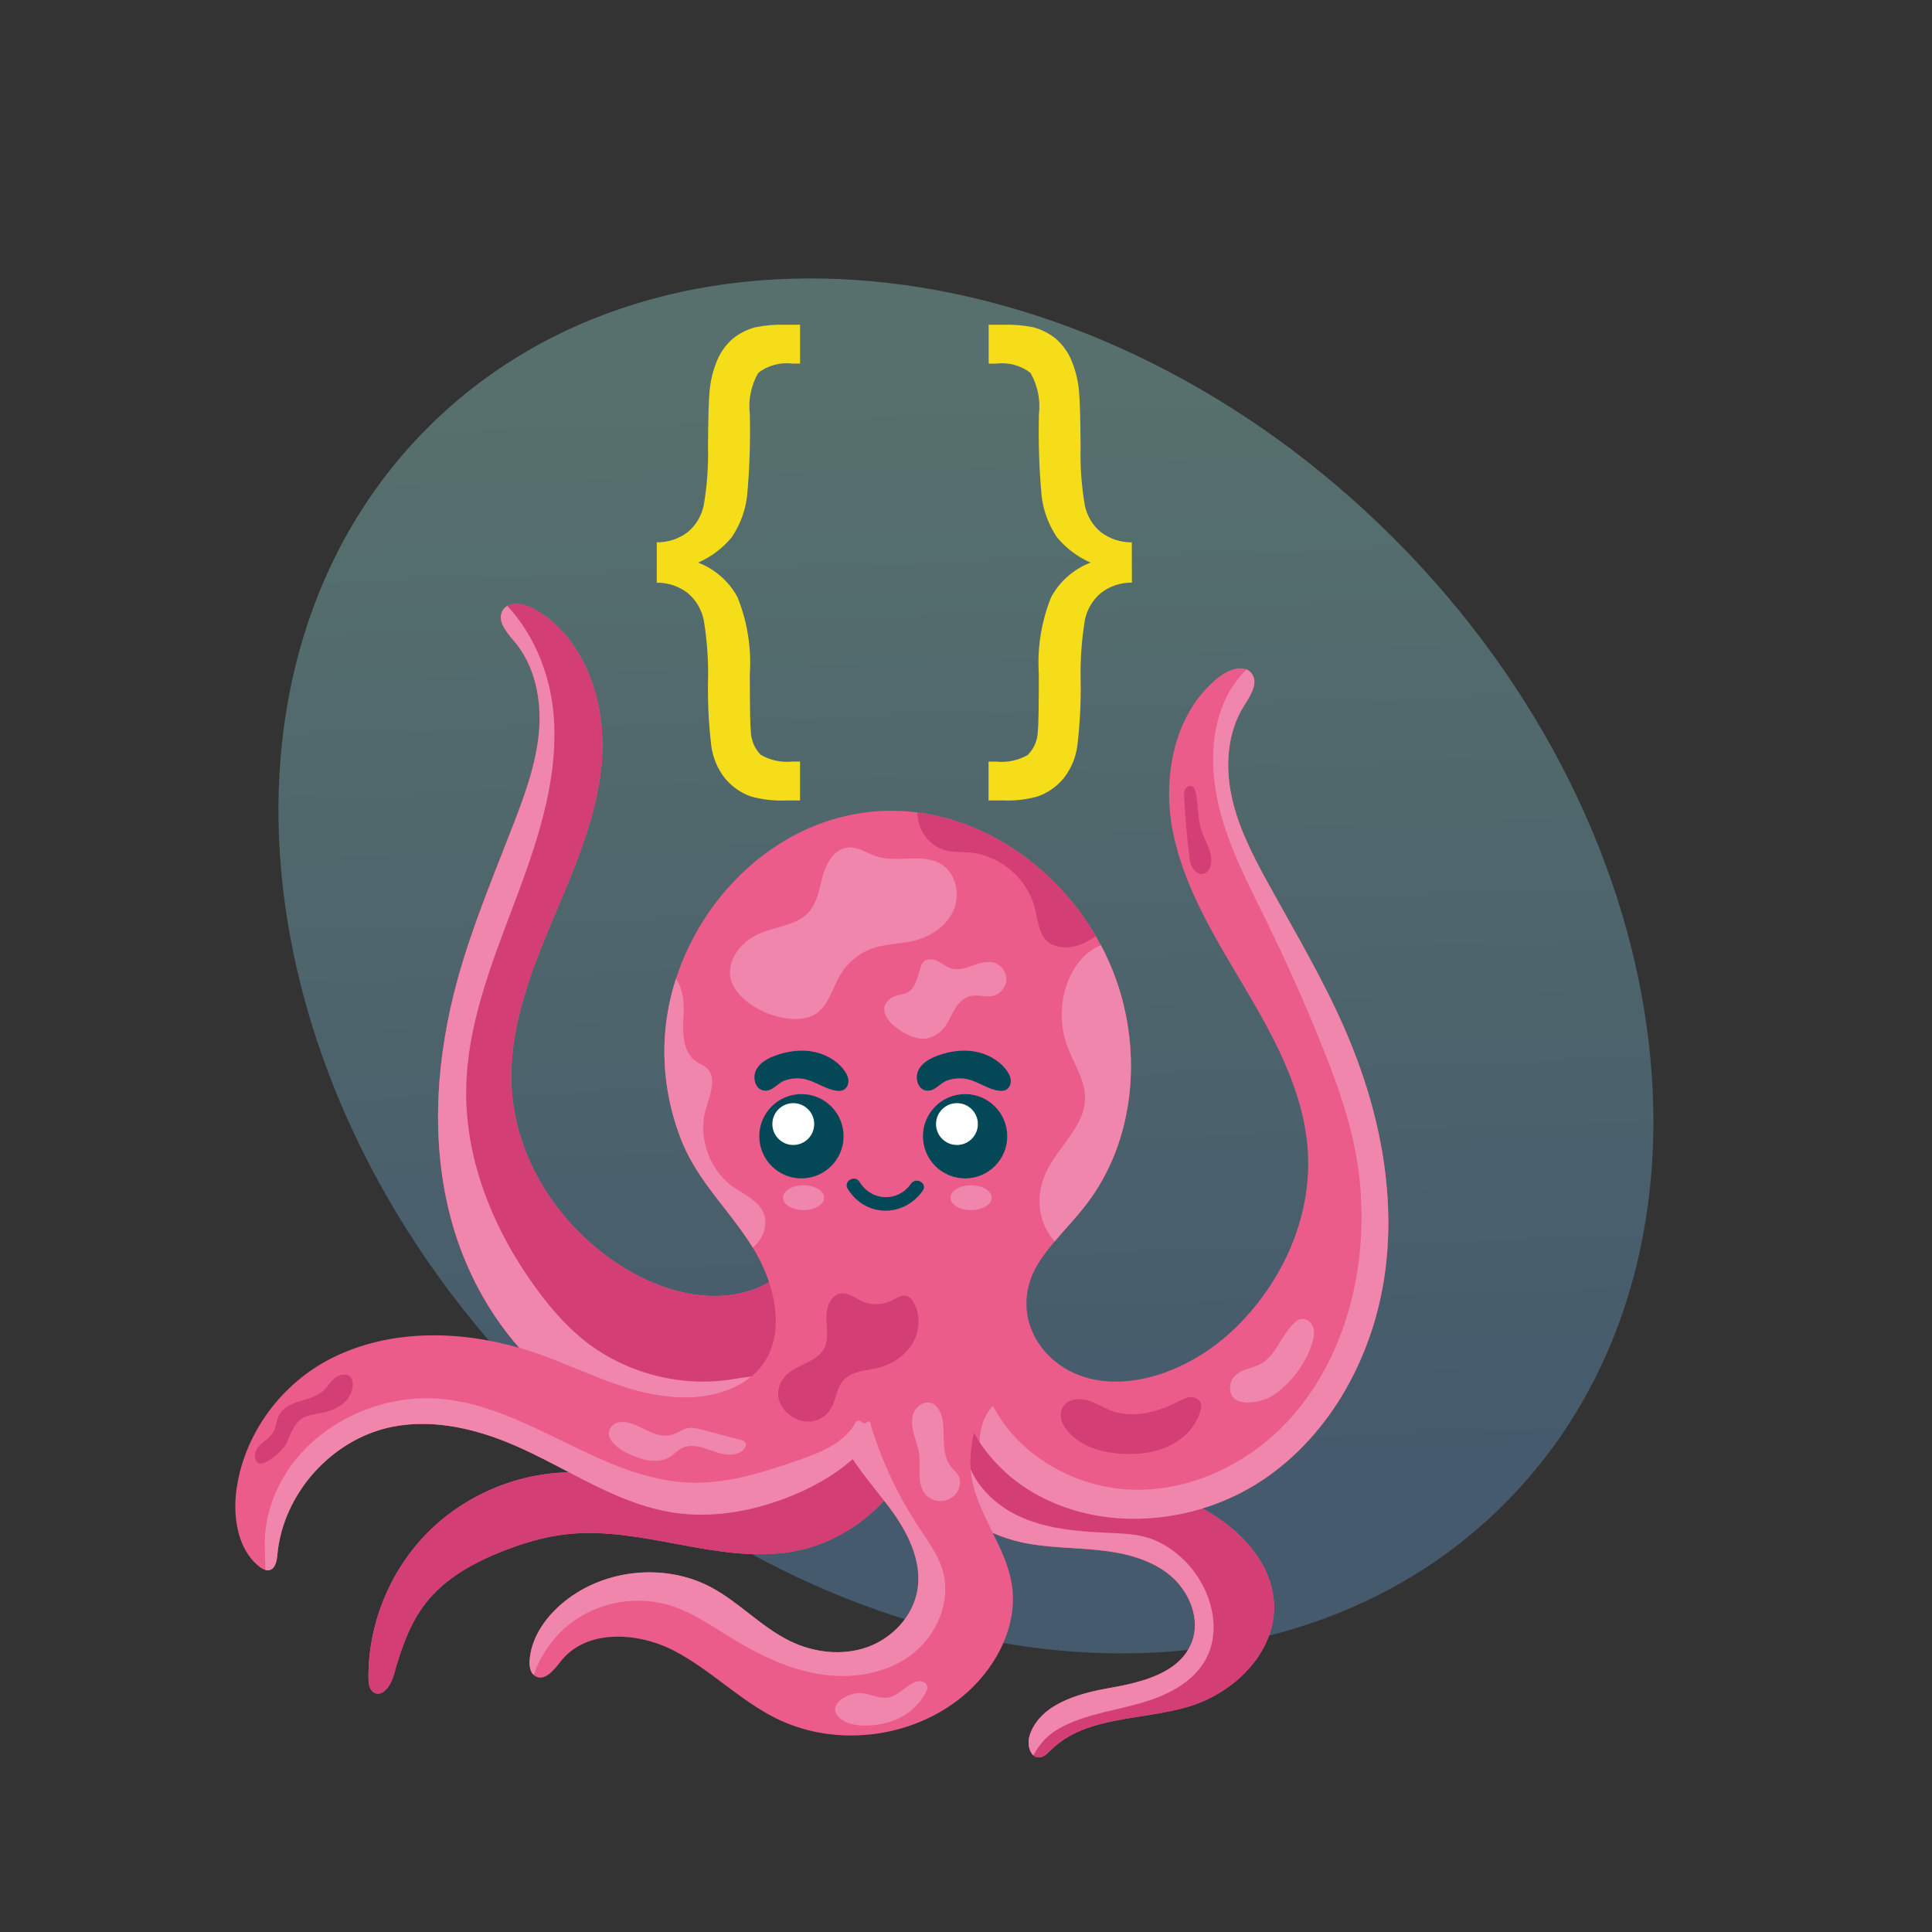 <svg width="3046" height="3046" viewBox="0 0 3046 3046" fill="none" xmlns="http://www.w3.org/2000/svg">
<rect x="0" y="0" width="3046" height="3046" fill="#333333" stroke="none"/>
<path d="M2371.4 2371.4C2743.84 1998.97 2665.85 1317.16 2197.22 848.528C1728.6 379.899 1046.78 301.916 674.348 674.348C301.916 1046.78 379.899 1728.6 848.528 2197.22C1317.16 2665.85 1998.97 2743.84 2371.4 2371.4Z" fill="url(#paint0_linear_3_177)" fill-opacity="0.35"/>
<path d="M2121.93 1626.44C2087.34 1546.12 2042.34 1470.81 2000.17 1394.19C1976.12 1350.5 1952.71 1305.65 1942.05 1256.94C1931.39 1208.22 1934.74 1154.53 1961.5 1112.46C1971.48 1096.79 1984.69 1076.68 1973.46 1061.88C1971.13 1058.81 1968.25 1056.69 1965.03 1055.4C1952.64 1050.37 1935.12 1057.18 1923.33 1066.23C1851.11 1121.62 1831.24 1225.29 1849.79 1314.39C1868.35 1403.49 1918.18 1482.32 1964.5 1560.67C2010.82 1639 2055.48 1722.23 2061.8 1813.03C2069.37 1921.88 2018.17 2030.65 1936.96 2103.56C1884.25 2150.88 1805.58 2187.29 1732.33 2176.26C1640.16 2162.39 1585.03 2068.23 1640.44 1986.4C1647.32 1976.23 1654.92 1966.6 1662.82 1957.22C1679.82 1937.03 1698.28 1917.94 1714.21 1896.87C1788.77 1798.26 1801.04 1660.31 1759.43 1543.9C1752.87 1525.56 1744.95 1507.69 1735.78 1490.45C1733.19 1485.56 1730.49 1480.72 1727.68 1475.95C1667.75 1373.26 1563.62 1295.79 1446.4 1280.9C1419.32 1277.44 1391.57 1277.33 1363.49 1281.01C1222.71 1299.49 1108.53 1410.55 1065.69 1543.23C1056.32 1572.31 1050.36 1602.41 1048.3 1632.81C1044.56 1688.01 1053.41 1743.93 1073.38 1795.49C1095.02 1851.36 1132.32 1889.88 1166.89 1937.36C1173.85 1946.9 1180.58 1956.79 1186.86 1967L1186.86 1967C1197.45 1984.24 1206.2 2002.74 1212.49 2021.52C1195.72 2031.26 1176.64 2038.11 1154.56 2041.25C1089.91 2050.49 1024.17 2026.5 970.094 1989.88C879.715 1928.71 814.203 1827.9 806.895 1719.02C800.809 1628.22 833.758 1539.71 868.985 1455.79C904.219 1371.89 942.868 1286.99 949.129 1196.19C955.391 1105.4 921.602 1005.4 842.52 960.341C829.684 953.028 811.528 948.669 799.926 955.189C796.836 956.916 794.215 959.419 792.274 962.857C783.169 979.033 798.997 997.173 810.997 1011.33C843.228 1049.38 853.86 1102.12 849.915 1151.83C845.989 1201.53 828.884 1249.16 811.013 1295.71C779.642 1377.35 745.306 1458.09 721.954 1542.37C687.251 1667.6 677.665 1802.15 712.575 1927.32C732.79 1999.81 769.11 2068.75 818.739 2125.07C720.985 2096.85 613.188 2095.88 522.766 2141.36C444.719 2180.61 386.875 2257.76 373.364 2344.53C366.716 2387.2 372.759 2441.42 408.731 2469.88C411.669 2472.19 415.036 2474.38 418.586 2475.3C420.516 2475.8 422.488 2475.93 424.457 2475.51C434.129 2473.46 436.418 2460.98 437.308 2451.12C446.027 2354.62 523.511 2268.4 618.55 2249.46C684.585 2236.32 753.335 2253.25 814.964 2280.37C842.862 2292.64 870.05 2307.05 897.277 2321.27C813.91 2322.68 731.574 2357.93 673.128 2417.42C614.136 2477.46 580.206 2561.41 580.925 2645.58C580.991 2654.11 582.214 2664.07 589.554 2668.41C603.288 2676.54 616.355 2656.92 620.64 2641.55C631.949 2601.05 645.554 2560.1 671.515 2527.02C702.148 2488 747.456 2463.21 793.656 2445.14C826.094 2432.44 859.812 2422.48 894.449 2418.74C1011.19 2406.12 1127.87 2464.58 1243.99 2447.16C1301.17 2438.59 1355.01 2408.5 1393.77 2365.85C1396.04 2368.78 1398.33 2371.67 1400.59 2374.63C1429.96 2413.13 1454.79 2460.4 1446.21 2508.07C1438.86 2548.94 1406.37 2583.09 1367.23 2596.96C1328.08 2610.83 1283.62 2605.71 1246.22 2587.64C1200.76 2565.68 1165.74 2526.38 1121.21 2502.61C1046.28 2462.62 947.042 2474.26 883.413 2530.5C857.917 2553.03 837.44 2583.51 835.022 2617.45C834.42 2625.7 835.569 2635.21 841.366 2640.68C842.132 2641.4 842.964 2642.04 843.901 2642.62C858.538 2651.6 873.6 2632.75 884.186 2619.22C924.077 2568.26 1004.7 2572.65 1062.21 2602.33C1119.74 2632 1165.91 2680.64 1223.92 2709.34C1320.88 2757.31 1446.43 2739.69 1526.43 2666.86C1573.34 2624.16 1605.13 2560.36 1595.2 2497.7C1590.68 2469.21 1578.11 2442.89 1565.18 2416.73C1579.27 2422.98 1594.01 2427.85 1608.99 2431.24C1648.51 2440.18 1689.46 2439.65 1729.78 2443.66C1770.11 2447.68 1811.58 2457.01 1843.21 2482.35C1874.82 2507.69 1893.66 2552.52 1878.61 2590.13C1859.47 2637.94 1800.19 2652.45 1749.46 2661.32C1698.74 2670.2 1639.37 2687.21 1623.36 2736.15C1619.92 2746.65 1621.89 2761.07 1629.2 2767.46C1631.76 2769.69 1634.97 2770.96 1638.83 2770.71C1646.15 2770.25 1651.69 2764.24 1656.91 2759.07C1712 2704.56 1801.21 2712.91 1875.31 2690.23C1946.67 2668.4 2010.96 2604.92 2008.67 2530.34C2006.63 2464.15 1954.24 2409.74 1895.58 2378.26C1929.66 2367.82 1962.27 2352.52 1991.72 2332.7C2099.54 2260.16 2166 2135.32 2183.57 2006.55C2201.14 1877.79 2173.34 1745.8 2121.93 1626.44Z" fill="#EB5C8B"/>
<path d="M1212.49 2021.52C1195.72 2031.26 1176.64 2038.11 1154.56 2041.25C1089.91 2050.49 1024.17 2026.5 970.094 1989.88C879.715 1928.71 814.203 1827.9 806.895 1719.02C800.809 1628.22 833.758 1539.71 868.985 1455.79C904.219 1371.89 942.868 1286.99 949.129 1196.19C955.391 1105.4 921.602 1005.4 842.52 960.341C829.684 953.028 811.528 948.669 799.926 955.189C796.836 956.916 794.215 959.419 792.274 962.857C783.169 979.033 798.997 997.173 810.997 1011.33C843.228 1049.38 853.86 1102.12 849.915 1151.83C845.989 1201.53 828.884 1249.16 811.013 1295.71C779.642 1377.35 745.306 1458.09 721.954 1542.37C687.251 1667.6 677.665 1802.15 712.575 1927.32C732.79 1999.81 769.11 2068.75 818.739 2125.07C827.997 2127.74 837.165 2130.65 846.216 2133.79C894.134 2150.44 939.88 2173.07 988.325 2188.06C1036.79 2203.04 1089.61 2210.08 1137.99 2194.83C1157.04 2188.82 1172.39 2180.44 1184.62 2170.33C1227.77 2134.63 1231.02 2076.86 1212.49 2021.52Z" fill="#D33F75"/>
<path d="M2008.67 2530.34C2006.64 2464.15 1954.25 2409.74 1895.58 2378.26C1804.88 2406.04 1703.65 2399.18 1623.19 2349.71C1592.3 2330.72 1564.91 2304.4 1544.64 2274.01C1541.34 2269.07 1538.25 2264.03 1535.34 2258.88C1531.48 2277.98 1528.89 2297.14 1530.21 2316.29C1530.27 2317.27 1530.3 2318.25 1530.39 2319.24C1533.52 2353.86 1549.61 2385.18 1565.18 2416.73C1579.27 2422.98 1594.01 2427.85 1608.99 2431.24C1648.51 2440.18 1689.47 2439.65 1729.78 2443.66C1770.11 2447.67 1811.59 2457.01 1843.21 2482.35C1874.82 2507.69 1893.66 2552.51 1878.61 2590.13C1859.47 2637.94 1800.19 2652.44 1749.46 2661.32C1698.75 2670.2 1639.37 2687.21 1623.36 2736.15C1619.92 2746.65 1621.89 2761.07 1629.2 2767.45C1631.77 2769.68 1634.97 2770.95 1638.83 2770.71C1646.15 2770.25 1651.69 2764.24 1656.91 2759.06C1712 2704.56 1801.21 2712.91 1875.31 2690.23C1946.67 2668.4 2010.96 2604.92 2008.67 2530.34Z" fill="#D33F75"/>
<path d="M1680.64 2719.49C1717.84 2701.87 1759.41 2696.32 1798.95 2684.95C1838.51 2673.58 1878.72 2654.2 1899.51 2618.67C1928.7 2568.79 1908.77 2501.52 1867.79 2460.74C1852.1 2445.13 1833.38 2432.18 1812.36 2425.25C1791.23 2418.29 1768.62 2417.61 1746.39 2416.63C1698.1 2414.55 1648.6 2410.46 1604.95 2389.71C1572.83 2374.46 1544.3 2348.26 1530.21 2316.29C1530.27 2317.27 1530.31 2318.25 1530.39 2319.24C1533.52 2353.86 1549.61 2385.18 1565.18 2416.73C1579.27 2422.98 1594.01 2427.85 1608.99 2431.24C1648.51 2440.18 1689.47 2439.65 1729.78 2443.66C1770.11 2447.67 1811.59 2457.01 1843.21 2482.35C1874.83 2507.69 1893.66 2552.51 1878.61 2590.13C1859.47 2637.94 1800.19 2652.44 1749.47 2661.32C1698.75 2670.2 1639.38 2687.21 1623.36 2736.15C1619.92 2746.65 1621.9 2761.07 1629.2 2767.45C1639.39 2748.74 1652.73 2732.69 1680.64 2719.49Z" fill="#F086AC"/>
<path d="M988.325 2188.06C1036.79 2203.04 1089.61 2210.08 1137.99 2194.83C1157.04 2188.82 1172.39 2180.44 1184.62 2170.33C1173.54 2171.14 1162.43 2173.4 1151.41 2175.06C1068.98 2187.43 981.72 2163.31 917.345 2110.33C890.493 2088.23 867.673 2061.6 847.025 2033.61C779.486 1942.04 733.38 1831.29 734.978 1717.51C736.384 1617.43 773.872 1521.88 809.251 1428.23C844.638 1334.6 878.939 1237.18 873.544 1137.24C869.935 1070.11 845.083 1004.31 799.927 955.188C796.837 956.915 794.216 959.418 792.275 962.856C783.17 979.032 798.998 997.172 810.998 1011.33C843.229 1049.38 853.861 1102.11 849.916 1151.83C845.99 1201.53 828.885 1249.16 811.014 1295.71C779.643 1377.35 745.307 1458.09 721.955 1542.36C687.252 1667.6 677.666 1802.15 712.576 1927.32C732.791 1999.81 769.111 2068.75 818.74 2125.07C827.998 2127.74 837.166 2130.65 846.217 2133.79C894.133 2150.44 939.879 2173.07 988.325 2188.06Z" fill="#F086AC"/>
<path d="M1347.36 2304.78C1346.34 2303.29 1345.34 2301.81 1344.36 2300.33C1313.81 2327.3 1276.9 2347.41 1238.62 2361.96C1182.29 2383.37 1120.85 2393.81 1061.3 2384.65C1002.92 2375.66 950.036 2348.83 897.278 2321.27C813.911 2322.68 731.575 2357.93 673.129 2417.42C614.137 2477.46 580.207 2561.41 580.926 2645.58C580.992 2654.11 582.215 2664.07 589.555 2668.41C603.289 2676.54 616.356 2656.92 620.641 2641.55C631.95 2601.05 645.555 2560.1 671.516 2527.02C702.149 2488 747.457 2463.21 793.657 2445.14C826.095 2432.44 859.813 2422.48 894.45 2418.74C1011.19 2406.12 1127.87 2464.58 1243.99 2447.16C1301.17 2438.59 1355.01 2408.5 1393.77 2365.85C1377.96 2345.53 1361.84 2325.83 1347.93 2305.6L1347.36 2304.78Z" fill="#D33F75"/>
<path d="M1687.06 1539.46C1671.32 1573.49 1669.61 1613.76 1682.42 1649.01C1692.3 1676.24 1710.63 1701.52 1710.73 1730.49C1710.88 1779.02 1661.44 1812.46 1645.19 1858.18C1631.78 1895.88 1640.87 1933.01 1662.82 1957.22C1679.83 1937.03 1698.29 1917.94 1714.21 1896.87C1788.77 1798.26 1801.04 1660.31 1759.43 1543.9C1752.88 1525.56 1744.95 1507.69 1735.79 1490.45C1714.26 1498.29 1696.96 1518.08 1687.06 1539.46Z" fill="#F086AC"/>
<path d="M1287.57 1597.5C1307.17 1583.49 1312.61 1557.24 1324.99 1536.57C1336.99 1516.53 1356.51 1501.12 1378.79 1494.11C1398.7 1487.85 1420.11 1488.18 1440.41 1483.33C1466.85 1477.01 1492 1460.52 1503.09 1435.69C1514.19 1410.88 1507.72 1377.77 1484.84 1363.09C1455.28 1344.11 1415 1361.04 1381.61 1350.12C1366.8 1345.28 1353.04 1334.9 1337.51 1336.11C1316.7 1337.72 1303.41 1359.19 1297.63 1379.25C1291.85 1399.31 1289.47 1421.53 1275.79 1437.29C1257.06 1458.85 1224.74 1460.34 1198.43 1471.45C1174.28 1481.66 1153.26 1503.21 1150.94 1529.32C1146.18 1583.24 1247.63 1626.05 1287.57 1597.5Z" fill="#F086AC"/>
<path d="M1204.62 1940.48C1214.63 1904.77 1186.03 1890.44 1160.57 1874.37C1119.79 1848.64 1099.34 1794.59 1112.85 1748.32C1119.31 1726.23 1131.17 1698.66 1113.87 1683.47C1109.13 1679.31 1102.98 1677.18 1097.72 1673.7C1075.21 1658.73 1076.26 1626.11 1077.75 1599.11C1078.82 1580.06 1076.37 1557.49 1065.69 1543.23C1056.32 1572.31 1050.36 1602.41 1048.3 1632.81C1044.56 1688.01 1053.41 1743.93 1073.38 1795.49C1095.02 1851.36 1132.32 1889.88 1166.89 1937.36C1173.85 1946.9 1180.58 1956.79 1186.86 1967L1186.86 1967C1195.27 1959.75 1201.79 1950.59 1204.62 1940.48Z" fill="#F086AC"/>
<path d="M2000.17 1394.19C1976.13 1350.5 1952.72 1305.65 1942.05 1256.94C1931.39 1208.22 1934.74 1154.53 1961.51 1112.46C1971.48 1096.79 1984.69 1076.68 1973.46 1061.88C1971.13 1058.81 1968.25 1056.69 1965.03 1055.4C1951.88 1068.92 1941.23 1084.06 1934.74 1096.88C1906.81 1152.1 1908.17 1218.41 1923.13 1277.12C1938.87 1338.85 1968.97 1395.76 1997.01 1452.95C2027.24 1514.68 2055.32 1577.48 2081.18 1641.16C2104.16 1697.76 2125.47 1755.4 2136.91 1815.39C2148.36 1875.43 2149.74 1937.41 2140.95 1997.91C2127.95 2087.6 2091.56 2175.22 2029.62 2241.39C1967.69 2307.55 1879.04 2350.51 1788.43 2348.7C1697.81 2346.89 1607.49 2296.93 1565.49 2216.61C1550.96 2232.01 1544.47 2252.79 1544.64 2274.01C1564.91 2304.4 1592.3 2330.72 1623.19 2349.71C1703.65 2399.18 1804.88 2406.04 1895.58 2378.26C1929.67 2367.82 1962.27 2352.52 1991.72 2332.7C2099.54 2260.15 2166 2135.31 2183.57 2006.55C2201.15 1877.79 2173.35 1745.8 2121.93 1626.44C2087.34 1546.12 2042.34 1470.81 2000.17 1394.19Z" fill="#F086AC"/>
<path d="M1490.07 1340.57C1502.84 1343.92 1516.29 1342.93 1529.44 1344.16C1577.27 1348.59 1620.31 1385.74 1631.71 1432.4C1636.84 1453.47 1638.72 1479.74 1658.31 1488.99C1679.82 1499.15 1705.52 1491.87 1727.68 1475.95C1667.75 1373.26 1563.62 1295.79 1446.4 1280.9C1445.99 1307.22 1464.3 1333.76 1490.07 1340.57Z" fill="#D33F75"/>
<path d="M907.614 2553.53C951.118 2523.99 1008.34 2515.72 1058.41 2531.72C1092.09 2542.48 1121.54 2563.13 1151.67 2581.65C1194.72 2608.11 1241.01 2630.98 1290.87 2639.27C1340.73 2647.55 1394.84 2639.88 1435.53 2609.93C1476.23 2579.97 1500.2 2525.46 1486.41 2476.84C1479.24 2451.53 1463.11 2429.91 1448.63 2407.96C1416.75 2359.59 1391.66 2306.75 1374.25 2251.5C1373.4 2248.77 1373.38 2244.56 1371.67 2242.21C1369.23 2238.84 1366.39 2243.87 1363.66 2244.08C1360.14 2244.36 1357.7 2240.04 1354.17 2239.79C1352.46 2239.66 1350.81 2240.55 1349.62 2241.77C1347.65 2243.79 1346.54 2246.63 1345.04 2248.98C1342.6 2252.85 1339.57 2256.44 1336.45 2259.78C1329.88 2266.79 1322.2 2272.7 1314.06 2277.77C1297.21 2288.26 1278.45 2295.29 1259.79 2301.79C1204.3 2321.14 1146.96 2339.49 1088.24 2337.58C947.922 2333 831.644 2215.53 691.621 2205.23C615.348 2199.61 537.183 2228.58 482.98 2282.54C442.531 2322.8 415.781 2380.56 417.523 2438.21C417.855 2449.08 417.796 2462.24 418.586 2475.3C420.516 2475.8 422.488 2475.93 424.457 2475.51C434.129 2473.46 436.418 2460.98 437.308 2451.12C446.027 2354.62 523.511 2268.4 618.55 2249.46C684.585 2236.31 753.335 2253.24 814.964 2280.37C842.862 2292.64 870.05 2307.05 897.277 2321.27C950.035 2348.83 1002.92 2375.66 1061.3 2384.65C1120.85 2393.81 1182.29 2383.37 1238.62 2361.95C1276.9 2347.4 1313.81 2327.29 1344.35 2300.32C1345.33 2301.81 1346.34 2303.29 1347.36 2304.77L1347.8 2303.87C1347.85 2304.45 1347.87 2305.02 1347.92 2305.59C1361.83 2325.83 1377.96 2345.53 1393.77 2365.85C1396.04 2368.77 1398.33 2371.67 1400.59 2374.63C1429.96 2413.12 1454.79 2460.4 1446.21 2508.06C1438.86 2548.94 1406.37 2583.09 1367.23 2596.96C1328.08 2610.83 1283.62 2605.7 1246.22 2587.63C1200.76 2565.67 1165.74 2526.38 1121.21 2502.61C1046.28 2462.62 947.042 2474.26 883.413 2530.49C857.917 2553.03 837.44 2583.5 835.022 2617.44C834.42 2625.69 835.569 2635.21 841.366 2640.67C853.848 2605.64 876.45 2574.7 907.614 2553.53Z" fill="#F086AC"/>
<path d="M1784.32 2292.38C1807.39 2292.03 1830.75 2287.31 1850.74 2275.81C1870.73 2264.31 1887.08 2245.54 1892.85 2223.21C1893.76 2219.71 1894.4 2215.99 1893.36 2212.53C1891.35 2205.78 1883.45 2202.29 1876.44 2202.8C1869.42 2203.32 1863.04 2206.84 1856.79 2210.06C1824.59 2226.61 1786.2 2236.81 1752.29 2224.12C1739.1 2219.19 1727.17 2210.99 1713.56 2207.36C1699.95 2203.73 1683.03 2206.23 1675.74 2218.29C1669.78 2228.16 1672.38 2241.38 1679.02 2250.81C1702.33 2283.88 1746.31 2292.97 1784.32 2292.38Z" fill="#D33F75"/>
<path d="M2007.09 2200C2035.38 2180.65 2057.43 2151.98 2068.25 2119.41C2071.05 2110.97 2073.13 2101.77 2070.54 2093.27C2067.94 2084.76 2059.15 2077.59 2050.51 2079.69C2046.98 2080.56 2043.94 2082.79 2041.23 2085.2C2020.09 2104.04 2012.61 2136.57 1987.81 2150.25C1979.02 2155.1 1968.91 2156.97 1959.69 2160.95C1950.47 2164.93 1941.52 2172.05 1939.92 2181.96C1933.29 2223.14 1988.82 2212.5 2007.09 2200Z" fill="#F086AC"/>
<path d="M1894.38 1309.99C1887.82 1290.34 1889.61 1268.88 1885.04 1248.68C1884.23 1245.11 1882.9 1241.17 1879.6 1239.59C1875.57 1237.65 1870.53 1240.5 1868.51 1244.5C1866.5 1248.5 1866.69 1253.21 1866.94 1257.68C1868.74 1289.24 1871.48 1320.73 1875.17 1352.11C1879.51 1389.12 1914.19 1384.59 1909.24 1349.85C1907.23 1335.77 1898.89 1323.47 1894.38 1309.99Z" fill="#D33F75"/>
<path d="M1329.68 1784.96C1326.11 1748.44 1293.62 1721.71 1257.09 1725.27C1220.57 1728.83 1193.84 1761.33 1197.4 1797.86C1200.96 1834.38 1233.46 1861.11 1269.99 1857.55C1306.51 1853.99 1333.24 1821.48 1329.68 1784.96Z" fill="#044857"/>
<path d="M1250.69 1805.18C1268.91 1805.18 1283.67 1790.41 1283.67 1772.2C1283.67 1753.99 1268.91 1739.22 1250.69 1739.22C1232.47 1739.22 1217.71 1753.99 1217.71 1772.2C1217.71 1790.41 1232.47 1805.18 1250.69 1805.18Z" fill="white"/>
<path d="M1587.72 1784.96C1584.16 1748.44 1551.66 1721.71 1515.13 1725.27C1478.61 1728.83 1451.88 1761.33 1455.44 1797.86C1459 1834.38 1491.5 1861.11 1528.03 1857.55C1564.55 1853.99 1591.28 1821.48 1587.72 1784.96Z" fill="#044857"/>
<path d="M1508.73 1739.22C1490.51 1739.22 1475.75 1753.99 1475.75 1772.2C1475.75 1790.41 1490.51 1805.18 1508.73 1805.18C1526.95 1805.18 1541.71 1790.41 1541.71 1772.2C1541.71 1753.99 1526.95 1739.22 1508.73 1739.22Z" fill="white"/>
<path d="M1536.12 1657.74C1516.65 1654.5 1496.46 1657.56 1477.95 1664.42C1466.51 1668.67 1455.02 1674.88 1448.89 1685.44C1440.39 1700.1 1448.16 1723.29 1467.16 1719.12C1475.91 1717.2 1484.28 1706.62 1493.36 1703.47C1504.16 1699.73 1516.12 1699.05 1527.2 1701.92C1543.68 1706.19 1558.01 1717.54 1574.9 1719.61C1578.65 1720.06 1582.62 1720.02 1585.99 1718.31C1591.4 1715.58 1594.07 1708.98 1593.58 1702.94C1593.08 1696.89 1589.96 1691.36 1586.27 1686.54C1574.26 1670.88 1555.59 1660.98 1536.12 1657.74Z" fill="#044857"/>
<path d="M1211.15 1719.12C1219.9 1717.2 1228.27 1706.62 1237.34 1703.47C1248.14 1699.72 1260.1 1699.04 1271.19 1701.92C1287.66 1706.19 1302 1717.54 1318.89 1719.61C1322.64 1720.06 1326.61 1720.02 1329.98 1718.31C1335.39 1715.58 1338.06 1708.98 1337.57 1702.93C1337.07 1696.89 1333.95 1691.36 1330.26 1686.54C1318.25 1670.88 1299.59 1660.98 1280.11 1657.74C1260.64 1654.5 1240.45 1657.56 1221.94 1664.42C1210.5 1668.67 1199 1674.88 1192.88 1685.44C1184.38 1700.1 1192.15 1723.29 1211.15 1719.12Z" fill="#044857"/>
<path d="M1438.54 2118.27C1450.41 2098.4 1451.85 2071.93 1439.67 2052.25C1437.44 2048.65 1434.61 2045.15 1430.68 2043.59C1422.46 2040.32 1413.89 2046.46 1406.01 2050.46C1391.55 2057.8 1373.74 2058.17 1358.99 2051.42C1348.14 2046.46 1337.83 2037.68 1326 2039.2C1309.79 2041.29 1302.57 2061.07 1302.81 2077.41C1303.04 2093.75 1306.99 2111.2 1299.44 2125.7C1286.9 2149.81 1250.67 2151.29 1234.9 2173.42C1203.09 2218.1 1273.13 2267.78 1307.12 2225.04C1318.41 2210.84 1317.71 2189.51 1329.8 2175.98C1342.6 2161.64 1364.35 2161.31 1383.05 2156.87C1405.57 2151.53 1426.66 2138.13 1438.54 2118.27Z" fill="#D33F75"/>
<path d="M1513.11 2341.74C1513.78 2337.95 1513.92 2333.99 1512.77 2330.31C1510.57 2323.29 1504.19 2318.56 1499.59 2312.81C1491.35 2302.53 1488.83 2288.82 1488.14 2275.66C1487.43 2262.51 1488.26 2249.17 1485.53 2236.28C1483.28 2225.66 1477.32 2214.41 1466.8 2211.75C1456.06 2209.03 1444.79 2216.97 1440.56 2227.21C1436.34 2237.44 1437.69 2249.12 1440.54 2259.82C1443.39 2270.52 1447.65 2280.89 1449.16 2291.85C1450.59 2302.27 1449.47 2312.85 1449.58 2323.37C1449.68 2333.89 1451.21 2344.85 1457.19 2353.5C1472.54 2375.67 1508.42 2368.26 1513.11 2341.74Z" fill="#F086AC"/>
<path d="M528.184 2172.32C520.946 2178.15 516.36 2186.7 509.434 2192.91C499.391 2201.91 485.614 2205.07 472.739 2209.08C459.868 2213.08 446.341 2219.08 439.997 2230.98C435.302 2239.78 435.282 2250.59 430.04 2259.07C426.009 2265.61 419.356 2269.99 413.52 2274.99C407.688 2279.99 402.223 2286.51 402.094 2294.2C401.555 2328.04 446.59 2287.29 451.602 2275.97C458.086 2261.31 463.153 2244.41 476.805 2236.03C484.653 2231.2 494.125 2230.08 503.176 2228.38C515.703 2226.05 528.274 2222.31 538.539 2214.76C548.797 2207.21 556.48 2195.29 556.375 2182.55C556.34 2178.76 555.562 2174.82 553.219 2171.83C547.477 2164.51 535.43 2166.49 528.184 2172.32Z" fill="#D33F75"/>
<path d="M1166.79 2269.8C1146.06 2264.43 1125.34 2259.06 1104.61 2253.69C1098.58 2252.12 1092.36 2250.55 1086.17 2251.35C1076.33 2252.61 1068.18 2259.62 1058.62 2262.28C1036.88 2268.32 1016.29 2251.16 994.813 2244.25C988.118 2242.09 980.833 2240.94 974.055 2242.82C967.274 2244.7 961.168 2250.19 960.2 2257.16C956.848 2281.28 1002.48 2298.65 1020.11 2302.04C1032.32 2304.39 1045.62 2303.49 1056.2 2296.96C1062.97 2292.78 1068.35 2286.49 1075.49 2282.98C1090.32 2275.67 1107.89 2282.06 1123.47 2287.61C1139.05 2293.17 1158.02 2297.31 1170.83 2286.84C1174.54 2283.81 1177.45 2278.45 1174.96 2274.36C1173.3 2271.63 1169.89 2270.6 1166.79 2269.8Z" fill="#F086AC"/>
<path d="M1452.56 2650.68C1447.79 2649.88 1442.94 2651.54 1438.67 2653.8C1425.54 2660.75 1415.23 2673.7 1400.6 2676.29C1386.54 2678.79 1372.83 2670.91 1358.62 2669.43C1338.17 2667.29 1300.28 2687.87 1324.3 2709.1C1342.77 2725.42 1381.96 2721.31 1403.03 2714.71C1427.27 2707.12 1448.85 2690.15 1460 2667.33C1461.1 2665.07 1462.12 2662.66 1462.02 2660.15C1461.83 2655.33 1457.33 2651.47 1452.56 2650.68Z" fill="#F086AC"/>
<path d="M1454.93 1877.11C1462.9 1865.7 1444.2 1854.9 1436.28 1866.22C1415.39 1896.09 1373.82 1894.01 1355.11 1863.34C1347.89 1851.49 1329.22 1862.33 1336.48 1874.23C1364.08 1919.49 1424.86 1920.1 1454.93 1877.11Z" fill="#044857"/>
<path d="M1499.75 1526.81C1492.09 1524.52 1485.86 1519.03 1478.71 1515.46C1471.56 1511.89 1462 1510.64 1456.28 1516.23C1453.91 1518.54 1452.57 1521.7 1451.49 1524.83C1446.55 1539.21 1444.5 1556.89 1431.23 1564.32C1423.27 1568.78 1413.04 1568.11 1405.46 1573.21C1368.02 1598.37 1432.76 1641.77 1459.11 1637.42C1502.98 1630.17 1494.19 1582.91 1527.52 1571.1C1539.61 1566.82 1553.2 1572.91 1565.68 1570.01C1577.11 1567.35 1586.09 1556.48 1586.55 1544.75C1587.01 1533.03 1578.9 1521.49 1567.72 1517.95C1545.54 1510.92 1522.04 1533.5 1499.75 1526.81Z" fill="#F086AC"/>
<path d="M1299.39 1888.29C1299.39 1877.52 1284.86 1868.79 1266.94 1868.79C1249.02 1868.79 1234.48 1877.52 1234.48 1888.29C1234.48 1899.07 1249.02 1907.81 1266.94 1907.81C1284.86 1907.81 1299.39 1899.07 1299.39 1888.29Z" fill="#F086AC"/>
<path d="M1563.48 1888.29C1563.48 1877.52 1548.95 1868.79 1531.02 1868.79C1513.11 1868.79 1498.57 1877.52 1498.57 1888.29C1498.57 1899.07 1513.11 1907.81 1531.02 1907.81C1548.95 1907.81 1563.48 1899.07 1563.48 1888.29Z" fill="#F086AC"/>
<path d="M1035.44 855C1053.12 855.278 1070.37 849.574 1084.41 838.813C1097.38 827.946 1106.26 812.974 1109.56 796.375C1114.76 765.996 1117 735.186 1116.25 704.375C1116.5 660.938 1117.28 632.323 1118.59 618.531C1119.98 600.364 1124.4 582.556 1131.66 565.844C1137.19 553.693 1145.23 542.85 1155.25 534.031C1165.82 525.489 1178.09 519.309 1191.25 515.906C1207.13 512.76 1223.32 511.45 1239.5 512H1261.38V573.25H1249.28C1230.11 570.81 1210.74 576.069 1195.44 587.875C1184.11 607.676 1179.45 630.598 1182.16 653.25C1183.2 696.349 1181.77 739.472 1177.87 782.406C1175.04 805.451 1166.82 827.504 1153.87 846.781C1139.55 864.207 1121.3 877.99 1100.62 887C1127.28 897.217 1149.37 916.669 1162.88 941.813C1178.24 980.13 1184.83 1021.4 1182.19 1062.59C1182.19 1113.32 1182.71 1143.53 1183.75 1153.22C1184.15 1167.07 1189.78 1180.25 1199.5 1190.13C1214.56 1198.79 1231.97 1202.47 1249.25 1200.66H1261.34V1262H1239.47C1220.79 1262.86 1202.08 1260.75 1184.06 1255.75C1167.85 1250.08 1153.52 1240.02 1142.69 1226.69C1131.17 1211.92 1123.82 1194.33 1121.41 1175.75C1117.43 1142.22 1115.71 1108.45 1116.25 1074.69C1117.09 1042.19 1114.85 1009.7 1109.56 977.625C1106.2 961.02 1097.34 946.035 1084.41 935.094C1070.42 924.219 1053.15 918.442 1035.44 918.719V855Z" fill="#F5DE19"/>
<path d="M1784.56 918.594C1766.85 918.317 1749.58 924.094 1735.59 934.969C1722.66 945.91 1713.8 960.895 1710.44 977.5C1705.16 1009.6 1702.95 1042.13 1703.81 1074.66C1704.31 1108.42 1702.55 1142.19 1698.53 1175.72C1696.12 1194.29 1688.77 1211.88 1677.25 1226.66C1666.41 1239.99 1652.09 1250.05 1635.88 1255.72C1617.85 1260.72 1599.15 1262.83 1580.47 1261.97H1558.59V1200.75H1570.69C1587.97 1202.57 1605.38 1198.88 1620.44 1190.22C1630.22 1180.32 1635.87 1167.07 1636.25 1153.16C1637.29 1143.53 1637.81 1113.32 1637.81 1062.53C1635.17 1021.33 1641.76 980.068 1657.13 941.75C1670.64 916.63 1692.73 897.201 1719.38 887C1698.74 877.982 1680.54 864.211 1666.25 846.812C1653.31 827.535 1645.09 805.482 1642.25 782.437C1638.35 739.503 1636.92 696.38 1637.97 653.281C1640.67 630.629 1636.02 607.707 1624.69 587.906C1609.38 576.1 1590.02 570.841 1570.84 573.281H1558.75V512H1580.62C1596.76 511.459 1612.91 512.77 1628.75 515.906C1641.88 519.331 1654.12 525.521 1664.66 534.062C1674.68 542.882 1682.72 553.724 1688.25 565.875C1695.51 582.588 1699.92 600.395 1701.31 618.562C1702.6 632.354 1703.39 660.969 1703.66 704.406C1702.88 735.246 1705.1 766.089 1710.28 796.5C1713.61 813.065 1722.48 828.001 1735.44 838.844C1749.47 849.605 1766.73 855.309 1784.41 855.031L1784.56 918.594Z" fill="#F5DE19"/>
<defs>
<linearGradient id="paint0_linear_3_177" x1="1496.04" y1="2360.26" x2="1439.84" y2="607.038" gradientUnits="userSpaceOnUse">
<stop stop-color="#66A2D5"/>
<stop offset="1" stop-color="#9AE2D9"/>
</linearGradient>
</defs>
</svg>
